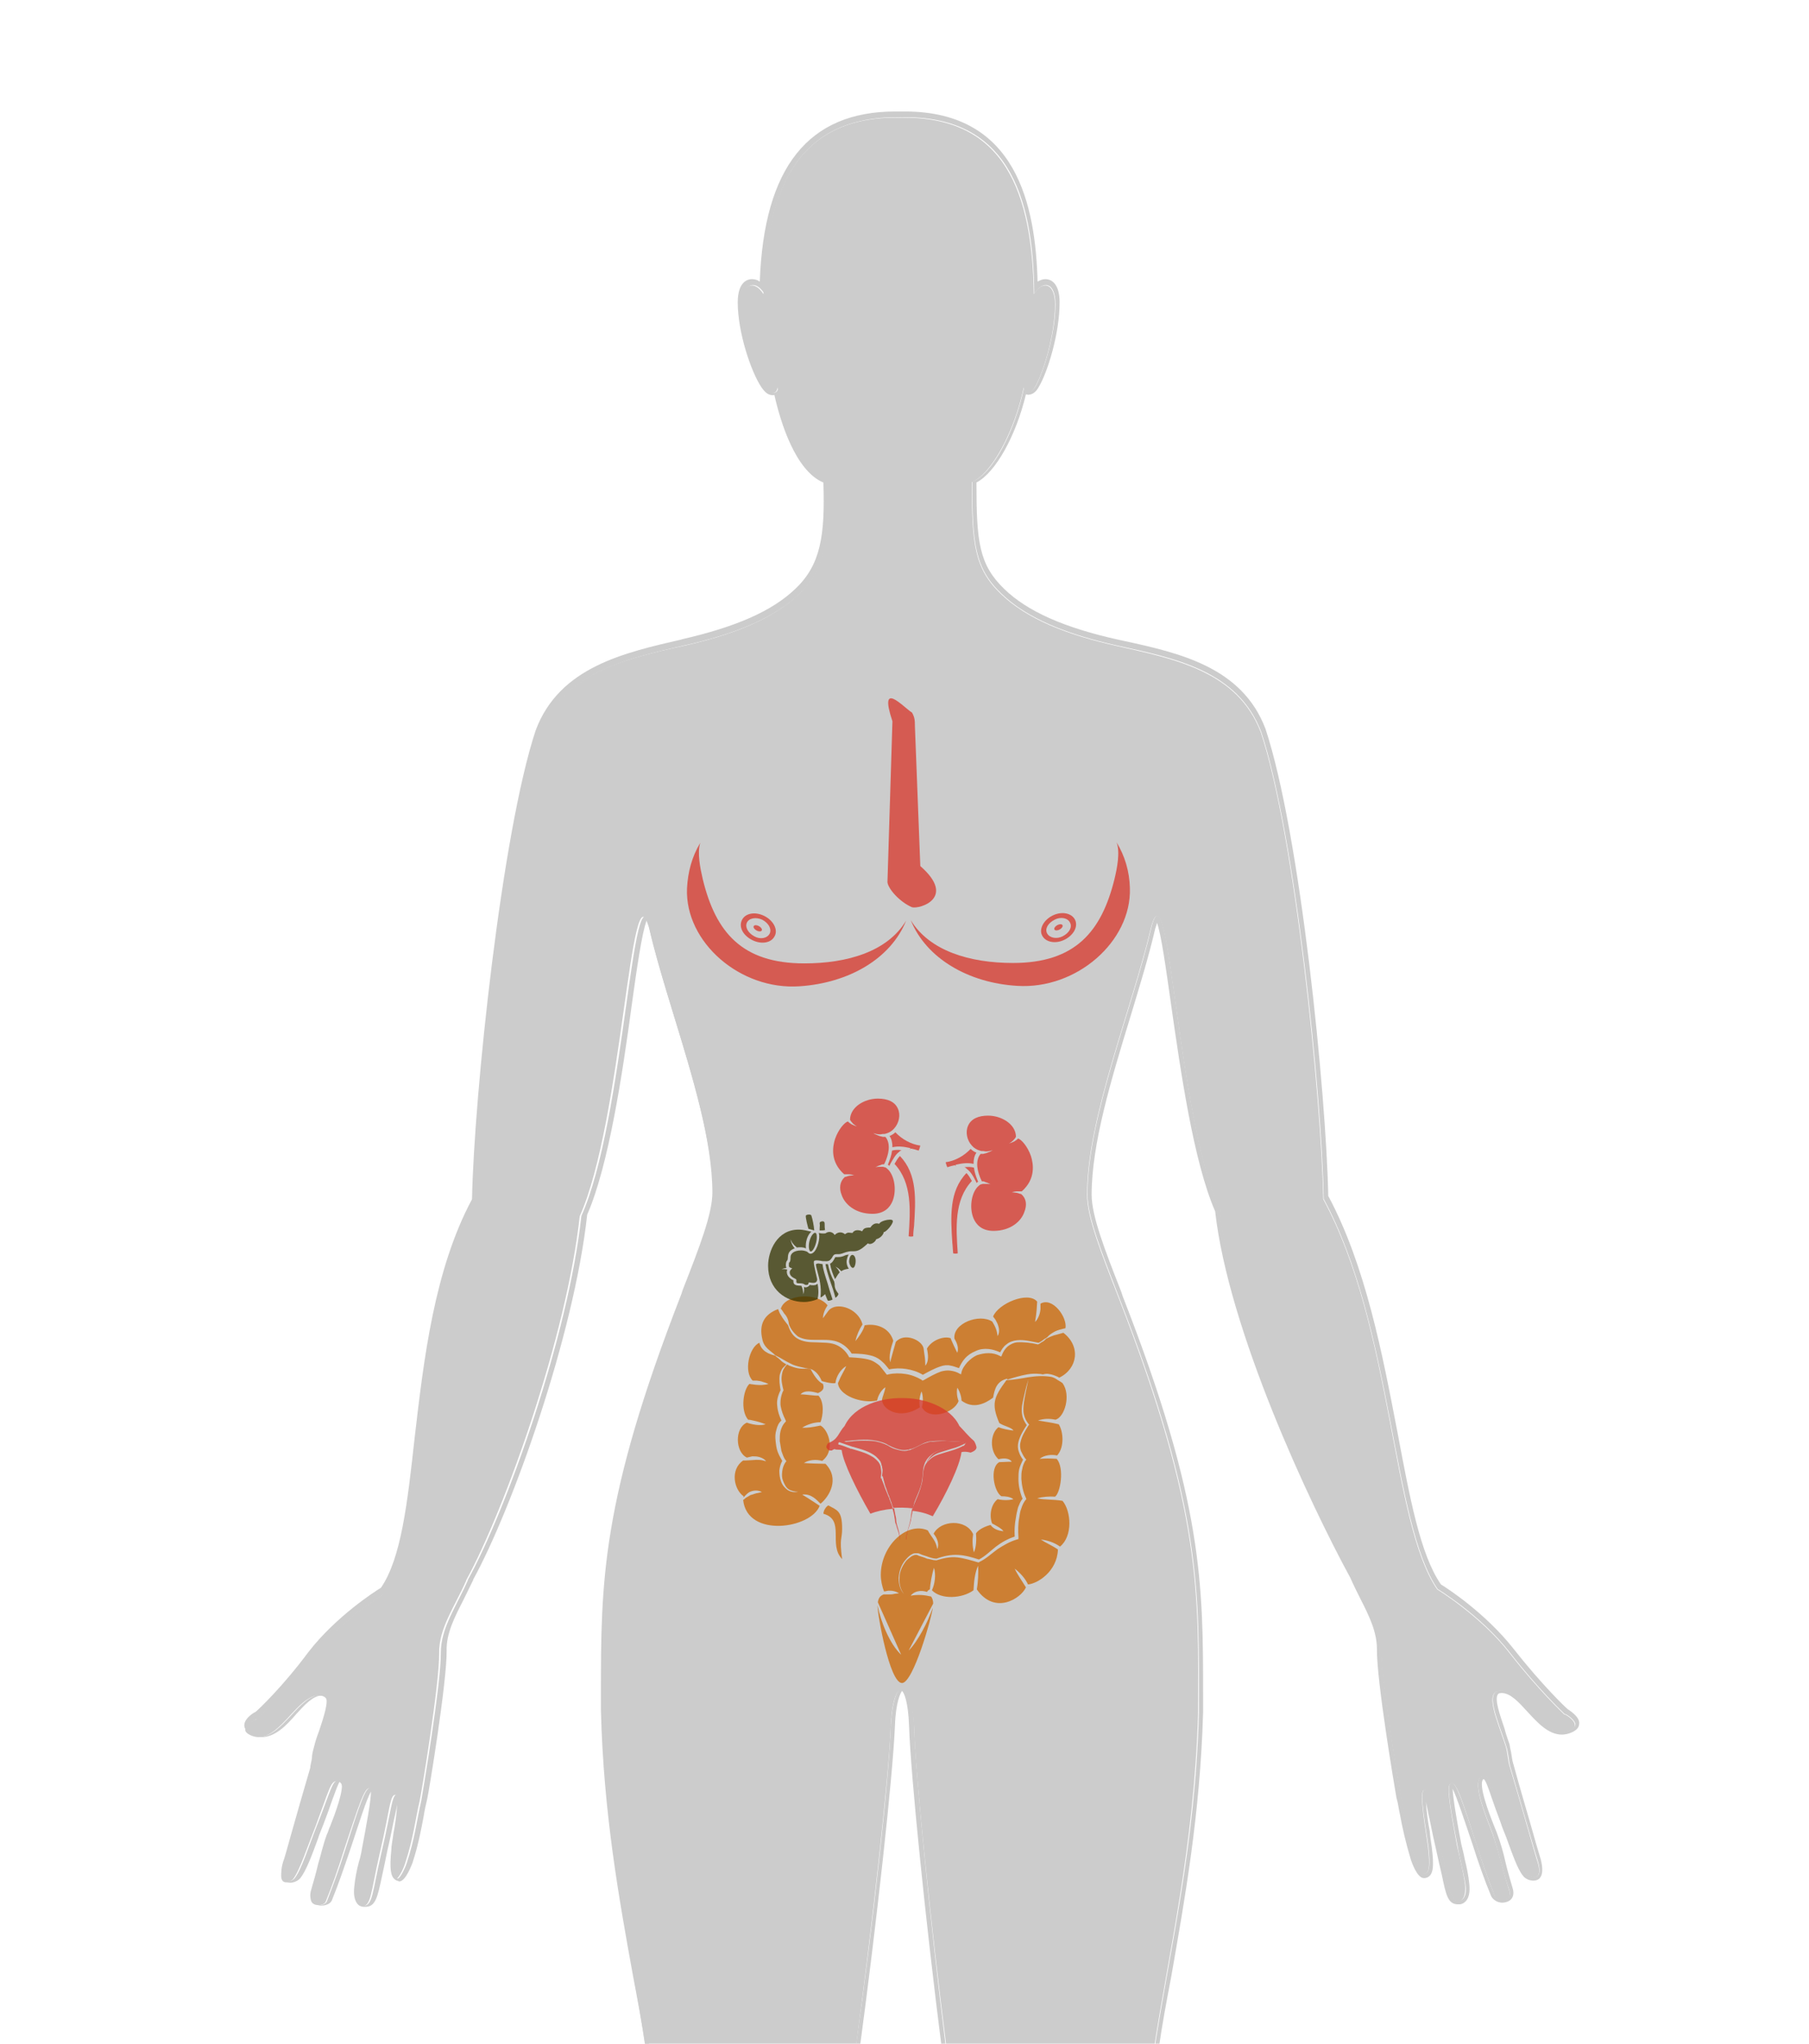 <?xml version="1.0" encoding="utf-8"?>
<!-- Generator: Adobe Illustrator 19.2.0, SVG Export Plug-In . SVG Version: 6.00 Build 0)  -->
<svg version="1.1" id="Female" xmlns="http://www.w3.org/2000/svg" xmlns:xlink="http://www.w3.org/1999/xlink" x="0px" y="0px"
	 viewBox="0 0 435 491.3" style="enable-background:new 0 0 435 491.3;" xml:space="preserve">
<style type="text/css">
	.st0{fill:#CCCCCC;}
	.st1{opacity:0.75;}
	.st2{fill:#CC6600;}
	.st3{opacity:0.75;}
	.st4{fill:#D8352A;}
	.st5{fill:#333300;}
    

    #Female-Breast {
        opacity: 0.75;
        cursor: pointer;
    }
    #Female-Breast:hover {
        opacity: 1.0;
        stroke:#5C0F00;    
    }
    
    #Female-Oesophagus {
        opacity: 0.75;
        cursor: pointer;
    }
    #Female-Oesophagus:hover {
        opacity: 1.0;
        stroke:#5C0F00;    
    }    
    
    #Female-Kidney {
        opacity: 0.75;
        cursor: pointer;
    }
    #Female-Kidney:hover {
        opacity: 1.0;
        stroke:#5C0F00;    
    }

    #Female-Pancreas {
        opacity: 0.75;
        cursor: pointer;
    }
    #Female-Pancreas:hover {
        opacity: 1.0;
        stroke:#5C0F00;    
    } 
    
    #Female-Endometrium {
        opacity: 0.75;
        cursor: pointer;
    }
    #Female-Endometrium:hover {
        opacity: 1.0;
        stroke:#5C0F00;    
    } 

    #Female-Bowel {
        opacity: 0.75;
        cursor: pointer;
    }
    #Female-Bowel:hover {
        opacity: 1.0;
        stroke:#5C0F00;    
    }     
</style>
<path class="st0" d="M145.1,411.7c0-28.6-1-48,19.2-99.6c4.2-10.8,7.6-19.3,7.6-24.8c0-18.6-10.8-44.7-15.4-64.3
	c-4.4-16.3-6.3,46.3-16.7,69.3c-3.1,28.7-17.9,70.5-27.3,87.5v0.1c-2.7,6.2-6.5,11.4-6.5,17.4c0.1,7.3-4.4,33.9-4.7,35.6
	c-1,4.2-1.5,9-3.5,15c-0.5,1.5-1.7,3.8-2.2,3.7c-1.2-0.2-1.4-1.8-0.9-6.3c0.4-3.5,2.3-13.4,1-13.9c-1.5-0.4-1.4,3-4,14.1
	c-2.2,9.3-2,12.9-4.5,12.6c-0.9-0.1-1.6-1.3-1.4-3.9c0.4-3,1.2-6.2,1.9-9.2c2.2-11.9,2.6-15.2,1.3-15.2c-1.2,0-2.5,4-5.9,14.6
	c-1.6,5.1-3,8.8-4.5,12.7c-0.5,1.3-4.4,1.4-3.4-1.6c1.4-4.2,2.3-8.7,3.9-13.3c1.1-3.1,6-14.1,2.1-14.1c-1.3,0-1.6,2.2-5,10.8
	c-2,5-3.7,10.6-5.4,12.7c-0.8,0.9-4.1,2-2.5-3c0.4-1,3.4-11.9,6.6-22.6c0.5-1.4,0.6-3.7,1-5c2-6.3,5.5-13.5,1.1-13.5
	c-5.1,0-9,10-14.6,10l0,0c-1.4,0-3.1-0.8-3.1-1.6c-0.1-0.8,1.1-2,2.3-2.6h0.1h0.1c0.2-0.2,6.2-5.8,13.2-14.8s17.4-15.3,17.4-15.3
	c11.1-16.1,5.4-62.9,22.1-94c0.5-24.8,7-87.7,15.3-112.7c5.6-14.8,21-18.2,34.6-21.3c12.1-2.7,21.7-6.5,27.9-12.5
	c6.5-6.2,7.3-14,7-26.9c-5.9-2-10.1-12.2-12.2-22.9c0.2,1.2-1.1,2.7-2.9,0c-2.2-3.4-5.5-12.6-5.5-19.8c0-5.2,3-5.9,5.1-2.5
	c0.4-24.3,7.5-42.9,32.8-42.4c25.3-0.6,31.9,18.2,32.1,42.4c2.2-3.4,5.1-2.7,5.1,2.5c0,7.2-2.9,16.5-4.8,19.8c-1.6,2.6-3,0.9-2.7,0
	c-2.2,10.8-7.7,21.1-12.5,22.9c0,14.6,0.5,20.7,7,26.9c6.2,6,15.8,9.8,27.9,12.5c13.7,3,29,6,34.6,20.8c8.2,24.9,14.6,87.5,15,112.2
	c16.7,31,16.4,77.8,27.4,93.8c0,0,10.3,6.2,17.4,15.3c7,9,13,14.6,13.2,14.8h0.1h0.1c1.2,0.6,2.5,1.9,2.3,2.6
	c-0.1,0.8-1.9,1.6-3.1,1.6l0,0c-5.6,0-9.4-10-14.6-10c-4.4,0-0.9,7.2,1.1,13.5c0.5,1.4,0.6,3.7,1,5c3.1,10.6,6.2,21.5,6.6,22.6
	c1.5,5-1.7,4-2.5,3c-1.6-2.1-3.4-7.7-5.4-12.7c-3.2-8.6-3.6-10.8-5-10.8c-3.9,0,1,10.9,2.1,14.1c1.5,4.6,2.4,9.1,3.9,13.3
	c1,2.9-2.9,2.8-3.4,1.6c-1.6-3.9-2.9-7.6-4.5-12.7c-3.5-10.6-4.8-14.5-5.9-14.6c-1.2,0-0.9,3.4,1.4,15.2c0.5,3,1.4,6.2,1.9,9.2
	c0.4,2.6-0.5,3.8-1.4,3.9c-2.5,0.4-2.3-3.2-4.5-12.6c-2.6-11-2.4-14.5-4-14.1c-1.4,0.4,0.6,10.4,1,13.9c0.5,4.5,0.2,6.1-0.9,6.3
	c-0.5,0.1-1.7-2.1-2.2-3.7c-2-6-2.5-10.8-3.5-15c-0.4-1.7-4.8-28.2-4.7-35.6c0.1-5.9-3.7-11.1-6.5-17.4v-0.1
	c-9.3-17-29.3-59.2-32.4-87.9c-10.4-23-12.1-84.2-16.4-67.9c-4.5,19.5-15.4,45.7-15.4,64.3c0,5.5,3.4,13.9,7.6,24.8
	c20.2,51.7,19.2,71.2,19.2,99.8c-0.9,32.3-7,56.8-10.7,81h1c0.9-6.3,1.9-11.5,3-17.3c3.2-18.3,7-39.1,7.7-63.7v-3.8
	c0-27,0.1-46.6-19.3-96.2l-0.4-1.2c-4-10.2-7.1-18.2-7.1-23.3c0-12.2,4.7-27.7,9.3-42.7c2.3-7.6,4.5-14.8,6-21.3
	c0.2-0.6,0.4-1.1,0.4-1.4c1,2.6,2.2,11.2,3.4,19.7c2.3,16,5.4,37.8,10.6,49.7c3.2,28.6,22.7,70.1,32.5,88.1l0,0
	c0.8,1.8,1.6,3.4,2.4,5c2.1,4.1,4,8,4,12.1c-0.1,7.7,4.4,34.1,4.7,35.8c0.4,1.3,0.5,2.5,0.8,3.8c0.6,3.3,1.4,6.9,2.7,11.2
	c0.1,0.2,1.4,4.3,3.1,4.3h0.1h0.1c2.3-0.3,2.2-3.1,1.7-7.4c-0.1-0.9-0.4-2.3-0.5-3.9c-0.4-1.9-0.8-4.9-0.9-7
	c0.1,0.7,0.4,1.7,0.5,2.5c0.5,2.1,1,5,1.9,8.8c0.5,2.4,1,4.5,1.4,6.2c1,4.7,1.4,7.1,3.9,7.1c0.2,0,0.4,0,0.5,0
	c0.6-0.1,2.7-0.7,2.2-5c-0.2-2-0.6-3.9-1.1-5.9c-0.2-1.2-0.5-2.3-0.8-3.5c-0.9-4.7-2-10.9-2.1-13.4c1,2,2.7,7.2,4.7,13.1
	c1.5,4.7,2.9,8.7,4.6,12.8c0.5,0.9,1.6,1.5,2.6,1.5s1.9-0.4,2.3-1c0.4-0.5,0.6-1.4,0.2-2.6c-0.6-2-1.2-4.1-1.7-6.2
	c-0.5-2.3-1.2-4.7-2.1-7.1c-0.2-0.5-0.5-1.2-0.8-2c-1-2.5-3.6-9.3-2.5-10.7c0,0,0.1-0.1,0.2-0.1c0.4,0.2,1.1,2.1,1.9,4.5
	c0.5,1.5,1.2,3.4,2.1,5.8c0.4,1.3,0.9,2.4,1.4,3.7c1.5,4.1,2.7,7.6,4,9.2c0.5,0.7,1.5,1.2,2.5,1.2c0.8,0,1.4-0.3,1.7-0.8
	c0.6-0.8,0.6-2.3,0.1-4.3c-0.1-0.4-0.9-2.9-1.9-6.5c-1.2-4.3-3-10.2-4.6-16.1c-0.2-0.6-0.4-1.5-0.5-2.3c-0.1-0.9-0.4-1.9-0.5-2.7
	c-0.4-1.3-0.9-2.5-1.2-3.8c-1.1-3.3-2.5-7.1-1.6-8.3c0.1-0.1,0.2-0.3,0.9-0.3c2.1,0,4.1,2.2,6.2,4.5c2.4,2.6,5,5.5,8.3,5.5
	c1.5,0,4-0.9,4.1-2.4c0.4-1.5-1.6-3-2.7-3.7c-0.4-0.3-6.1-5.7-13.1-14.6c-6.7-8.5-15.9-14.5-17.4-15.4c-5-7.2-7.5-20.9-10.5-36.8
	c-3.6-18.7-7.6-39.8-16.6-56.6c-0.5-24.6-6.7-87-15.1-112.3c-5.6-14.8-20.6-18.2-33.9-21.1l-1.4-0.3c-13.1-2.9-21.9-6.8-27.5-12.2
	c-6.1-5.9-6.7-11.4-6.7-25.6c4.6-2.4,9.5-11.2,11.9-21.2c0.2,0,0.4,0.1,0.5,0.1c1,0,1.9-0.6,2.6-1.9c2.1-3.5,5-12.8,5-20.3
	c0-5.1-2.5-5.6-3.4-5.6c-0.6,0-1.2,0.2-1.9,0.6c-0.5-18.3-5-40.9-31.9-40.9c-0.5,0-0.8,0-1.1,0c-0.4,0-0.8,0-1.2,0
	c-20.9,0-31.6,13.4-32.6,40.9c-0.5-0.4-1.2-0.6-1.9-0.6c-0.8,0-3.4,0.4-3.4,5.6c0,7.2,3.2,16.7,5.7,20.4c0.9,1.3,1.7,1.9,2.7,1.9
	c0.1,0,0.4,0,0.4-0.1c1.5,6.7,5.1,18.3,11.8,21.1c0.4,12.6-0.6,19.7-6.7,25.5c-5.6,5.4-14.3,9.2-27.4,12.2h0.1
	c-13.8,3.2-29.5,6.6-35.2,21.9c-8.2,24.8-14.8,87.8-15.3,112.7c-9.1,17-11.6,38.5-13.8,57.4c-1.7,15.4-3.2,28.9-8.1,36
	c-1.5,0.9-10.8,6.9-17.4,15.4c-6.4,8.6-12.1,13.9-12.7,14.4c-1.2,0.6-3.1,2.1-2.7,3.7c0.4,1.5,2.6,2.4,4.1,2.4
	c3.2,0,5.9-2.7,8.3-5.5c2.1-2.3,4.1-4.5,6.2-4.5c0.6,0,0.8,0.2,0.9,0.3c0.8,1.1-0.5,5-1.6,8.3c-0.5,1.3-0.9,2.5-1.2,3.8
	c-0.2,0.7-0.5,1.8-0.5,2.7c-0.1,0.8-0.4,1.7-0.4,2.3c-1.7,5.8-3.4,11.7-4.6,16c-1,3.6-1.7,6.1-1.9,6.5c-0.6,2-0.6,3.4,0,4.3
	c0.5,0.5,1,0.8,1.7,0.8c0.9,0,2-0.5,2.5-1.2c1.3-1.7,2.6-5.1,4.1-9.2c0.4-1.3,0.9-2.4,1.4-3.7c0.9-2.4,1.6-4.3,2.1-5.8
	c0.9-2.4,1.5-4.2,1.9-4.5c0.2,0,0.2,0,0.2,0.1c1,1.4-1.6,8.2-2.6,10.7c-0.4,0.8-0.5,1.5-0.8,2c-0.9,2.4-1.4,4.8-2.1,7.1
	c-0.5,2.2-1.1,4.2-1.7,6.3c-0.4,1.4-0.1,2.2,0.2,2.6c0.5,0.6,1.3,1.1,2.3,1.1s2.3-0.4,2.6-1.5c1.5-3.7,2.7-7.2,4.6-12.8
	c2-6,3.6-11.2,4.7-13.1c0,2.4-1.2,8.6-2.1,13.4c-0.2,1.2-0.4,2.3-0.8,3.5c-0.5,1.9-0.9,3.9-1.1,5.9c-0.5,4.2,1.5,4.9,2.2,4.9
	c0.2,0,0.4,0,0.5,0c2.4,0,2.9-2.4,3.9-7.1c0.4-1.7,0.8-3.8,1.3-6.2c0.9-3.8,1.4-6.7,1.9-8.8c0.2-0.9,0.4-1.8,0.5-2.5
	c-0.1,2.1-0.5,5-0.9,7c-0.2,1.6-0.5,2.9-0.5,3.9c-0.4,4.2-0.4,7.1,1.7,7.5l0.1,0.1H96c1.6,0,3.1-4.3,3.2-4.5
	c1.4-4.3,2.1-8.1,2.7-11.3c0.2-1.4,0.5-2.6,0.8-3.9c0.4-1.6,4.8-28.4,4.7-35.8c-0.1-4.1,1.9-8,4-12.1c0.8-1.6,1.6-3.3,2.4-4.9v-0.1
	c9.3-16.9,24.2-58.5,27.4-87.7c5.2-11.9,8.5-34,10.7-50.3c1.2-8.7,2.5-17.7,3.6-20.4c0.1,0.3,0.2,0.7,0.5,1.4
	c1.5,6.5,3.7,13.8,6,21.3c4.6,15,9.3,30.4,9.3,42.7c0,5.1-3.1,13.1-7.1,23.3l-0.4,1.2c-19.3,49.6-19.3,69.1-19.3,96.2v3.7
	c0.6,24.7,4.4,45.6,7.7,63.8c1.1,5.8,2.1,11,3,17.3h1C152.1,468.5,146,444.1,145.1,411.7z"/>
<path id="Inseem" class="st0" d="M219.8,414.9c-0.4-12.4-5-12.2-5.6,0.1c-0.4,12.2-4.2,47.2-8.5,77.7h1c4.1-30.4,8-65.7,8.5-77.8
	c0.2-5.9,1.4-8,1.7-8.4c0.5,0.4,1.5,2.6,1.7,8.5c0.4,11.9,4,47.2,7.9,77.7h1C223.7,462.2,220.2,427.1,219.8,414.9z"/>
<path id="Body" class="st0" d="M269,312c-4.2-10.8-7.6-19.3-7.6-24.8c0-18.6,10.8-44.7,15.4-64.3c4.4-16.3,6.1,44.8,16.4,67.9
	c3.1,28.7,23,70.9,32.4,87.9v0.1c2.7,6.2,6.5,11.4,6.5,17.4c-0.1,7.4,4.4,33.9,4.7,35.6c1,4.2,1.5,9,3.5,15c0.5,1.5,1.6,3.8,2.2,3.7
	c1.2-0.2,1.4-1.8,0.9-6.3c-0.4-3.5-2.3-13.4-1-13.9c1.5-0.4,1.4,3,4,14.1c2.2,9.3,2,12.9,4.5,12.6c0.9-0.1,1.6-1.3,1.4-3.9
	c-0.4-3-1.2-6.2-1.9-9.2c-2.2-11.9-2.6-15.2-1.3-15.2c1.2,0,2.5,4,5.9,14.6c1.6,5.1,3,8.8,4.5,12.7c0.5,1.3,4.4,1.4,3.4-1.6
	c-1.4-4.2-2.3-8.7-3.9-13.3c-1.1-3.1-6-14.1-2.1-14.1c1.3,0,1.6,2.2,4.9,10.8c2,5,3.7,10.6,5.4,12.7c0.8,0.9,4.1,2,2.5-3
	c-0.4-1-3.4-11.9-6.6-22.6c-0.5-1.4-0.6-3.7-1-5c-2-6.3-5.5-13.5-1.1-13.5c5.1,0,9,10,14.6,10l0,0c1.4,0,3.1-0.8,3.1-1.6
	c0.1-0.8-1.1-2-2.3-2.6h-0.1h-0.1c-0.2-0.2-6.2-5.8-13.2-14.8s-17.4-15.3-17.4-15.3c-11.1-16.1-10.6-62.8-27.4-93.8
	c-0.5-24.8-6.8-87.4-15-112.2c-5.6-14.8-20.9-17.7-34.6-20.8c-12.1-2.7-21.7-6.5-27.9-12.5c-6.5-6.2-7-12.3-7-26.9
	c4.7-1.9,10.3-12.2,12.5-22.9c-0.2,1,1.2,2.7,2.7,0c2-3.4,4.8-12.6,4.8-19.8c0-5.2-3-5.9-5.1-2.5c-0.4-24.3-6.9-42.9-32.1-42.4
	c-25.3-0.6-32.4,18.2-32.9,42.4c-2.2-3.4-5.1-2.7-5.1,2.5c0,7.2,3.2,16.5,5.5,19.8c1.7,2.6,3.1,1.2,2.9,0
	c2.2,10.8,6.3,20.9,12.2,22.9c0.4,12.9-0.5,20.7-7,26.9c-6.2,6-15.8,9.8-27.9,12.5c-13.7,3-29.1,6.5-34.7,21.3
	c-8.2,24.9-14.8,87.9-15.3,112.7c-16.7,31-11.2,77.9-22.1,94c0,0-10.3,6.2-17.4,15.3c-7,9-13,14.6-13.2,14.8h-0.1h-0.1
	c-1.2,0.6-2.5,1.9-2.3,2.6c0.1,0.8,1.9,1.6,3.1,1.6l0,0c5.6,0,9.5-10,14.6-10c4.4,0,0.9,7.2-1.1,13.5c-0.4,1.4-0.6,3.7-1,5
	c-3.1,10.6-6.2,21.5-6.6,22.6c-1.5,5,1.7,4,2.5,3c1.6-2.1,3.4-7.7,5.4-12.7c3.2-8.6,3.6-10.8,5-10.8c3.9,0-1,10.9-2.1,14.1
	c-1.5,4.6-2.4,9.1-3.9,13.3c-1,2.9,2.9,2.8,3.4,1.6c1.6-3.9,2.9-7.6,4.5-12.7c3.5-10.6,4.8-14.5,5.9-14.6c1.2,0,0.9,3.4-1.3,15.2
	c-0.5,3-1.4,6.2-1.9,9.2c-0.4,2.6,0.5,3.8,1.3,3.9c2.5,0.4,2.3-3.1,4.5-12.6c2.6-11,2.4-14.5,4-14.1c1.3,0.4-0.6,10.4-1,13.9
	c-0.5,4.5-0.2,6.1,0.9,6.3c0.5,0.1,1.7-2.1,2.2-3.7c2-6,2.5-10.8,3.5-15c0.4-1.7,4.8-28.2,4.7-35.6c-0.1-5.9,3.7-11.1,6.5-17.4v-0.1
	c9.3-17,24.2-58.8,27.3-87.5c10.3-23,12.3-85.7,16.7-69.3c4.5,19.5,15.4,45.7,15.4,64.3c0,5.5-3.4,13.9-7.6,24.8
	c-20.2,51.7-19.2,71.2-19.2,99.8c0.9,32.3,7,56.8,10.7,81h50.3c4.1-30.5,8-65.6,8.5-77.8c0.4-12.3,5-12.2,5.6,0.1
	c0.4,12.2,4,47.2,7.9,77.7h49.7c3.7-24.1,9.7-48.6,10.7-81C288.2,383.1,289.1,363.7,269,312z"/>
<g id="Female-Bowel" onclick="parent.buttonEvent('Bowel', 'Female')" class="st1">
	<title>Bowel cancer</title>
	<path class="st2" d="M202.5,367.5c0-4.4-1.2-4.4-3.3-5.6c-0.5,0.2-1.2,1.2-1.2,2c5.3,1.5,1.1,7.4,4.5,10.9
		C201.8,369.6,202.5,370.2,202.5,367.5z"/>
	<g>
		<path class="st2" d="M192.3,329c-0.9-0.1-1.7-0.4-2.5-0.7c-0.2-0.1-0.4-0.2-0.5-0.3c-0.3,0.3-0.5,0.5-0.7,0.9
			c-0.4,0.5-0.5,1.1-0.6,1.7c-0.2,1.2,0.1,2.4,0.4,3.6v0.1l-0.1,0.1c-0.5,1.1-0.7,2.3-0.6,3.5c0.2,1.2,0.6,2.3,1.2,3.5l0.1,0.3
			l-0.2,0.2c-0.5,0.5-0.9,1.3-1.1,2.1c-0.2,0.8-0.2,1.6-0.2,2.4c0.1,0.8,0.3,1.6,0.4,2.4c0.3,0.8,0.5,1.6,1,2.2l0.2,0.3l-0.2,0.2
			c-0.4,0.6-0.7,1.3-0.8,2.2s-0.1,1.6,0.2,2.3c0.3,0.7,0.6,1.5,1.3,2c0.6,0.4,1.5,0.6,2.3,0.6c-0.8,0.2-1.7,0.1-2.5-0.4
			c-0.7-0.5-1.3-1.2-1.6-2.1c-0.3-0.8-0.4-1.7-0.4-2.6c0.1-0.8,0.3-1.6,0.7-2.3c-0.4-0.7-0.8-1.4-1.1-2.2c-0.3-0.8-0.4-1.7-0.5-2.6
			s-0.1-1.8,0.2-2.7c0.2-0.8,0.5-1.6,1.2-2.2c-0.5-1.1-0.9-2.2-1-3.5c-0.2-1.3,0.2-2.6,0.8-3.8c-0.2-1.2-0.4-2.4-0.2-3.7
			c0.2-0.6,0.4-1.3,0.8-1.7c0.3-0.3,0.5-0.5,0.8-0.8c-0.5-0.3-1.1-0.6-1.5-1.1c-0.4-0.4-0.8-0.6-1.2-1c-1.6-0.4-3.3-1.1-3.8-3.1
			c-2.5,1.1-3.8,7-1.6,9.1c0.4,0,0.6,0,1,0c0.5,0.1,1,0.1,1.4,0.3c0.4,0.1,1,0.3,1.4,0.5c-1,0.3-2.1,0.3-3.1,0.2
			c-0.5-0.1-1-0.1-1.4-0.2h-0.1c-1.5,1.4-2.2,6.4-0.3,8.6c0.4,0,0.8,0.1,1.2,0.2c1,0.2,2,0.5,3,0.9c-1.1,0.3-2.1,0.2-3.1,0
			c-0.4-0.1-0.9-0.2-1.4-0.4c-3,1.3-2.8,7.1,0,8.4c0.4-0.1,0.9-0.2,1.3-0.3c0.5,0,1.2,0,1.8,0.2c0.6,0.2,1.2,0.5,1.5,1
			c-1.1-0.4-2.1-0.4-3.2-0.3c-0.5,0-1.1,0.1-1.7,0.1c-0.2,0-0.4,0-0.6,0c-3.2,2.2-2.2,7,0.1,8.6c0,0.1,0,0.2,0,0.3
			c0.4-0.5,0.9-1,1.4-1.3c1-0.5,2.2-0.5,3,0c-0.5,0.1-1,0.2-1.4,0.3s-0.8,0.3-1.3,0.4c-0.4,0.2-0.8,0.5-1.2,0.7
			c-0.2,0.2-0.4,0.4-0.6,0.5c1,9.2,16.3,6.9,18.4,1.4c0,0-2.2-1.5-4.2-2.7c2.2-0.3,3.6,1.4,4.4,2.2c2.1-1.7,4.7-6,1.2-9.6
			c-1,0-4.3-0.1-5.2-0.2c1.3-0.8,3-0.9,4.4-0.5c3.3-2.5,1.5-7.5-0.4-8.5c-2,0.4-3.1,0.6-4.4,0.5c1.3-0.8,2.9-1.3,4.4-1.3
			c0.6-1.5,1-4.8-0.5-6.4c-0.7,0.1-3-0.3-4.3-0.3c1-1.1,2.8-0.7,4.2-0.3c1.6-0.7,1.4-1.5,1.2-2.2c-1.3-0.6-2.3-2.3-3-3.6
			C194.1,329,193.2,329.1,192.3,329z"/>
		<path class="st2" d="M189.7,318.3c0.4,1.2,1.2,2.2,2.2,3c1.4,0.8,3,0.8,4.5,0.8s3.2-0.1,4.8,0.4c1.5,0.5,2.8,1.6,3.6,2.9
			c1.7,0,3.4,0.1,5.1,0.6c0.9,0.3,1.7,0.8,2.3,1.4c0.6,0.5,1.1,1.2,1.6,1.8c1.4-0.3,2.8-0.3,4.1-0.1c1.3,0.2,2.7,0.6,4,1.4
			c1.3-0.7,2.7-1.5,4.2-2c0.8-0.3,1.7-0.4,2.5-0.2c0.7,0.1,1.3,0.4,2,0.6c0.4-0.9,0.8-1.6,1.4-2.3c0.7-0.8,1.6-1.4,2.6-1.8
			c1-0.5,2.1-0.6,3.1-0.5c1,0.1,1.9,0.4,2.8,0.8c0.4-0.7,0.8-1.4,1.5-1.9c0.7-0.6,1.6-0.9,2.5-1c1.8-0.2,3.5,0.3,5.2,0.6
			c0.3-0.1,0.6-0.3,0.9-0.5c0.3-0.2,0.6-0.5,0.9-0.6c0.1-0.1,0.3-0.2,0.4-0.3c0.4-0.5,0.9-0.8,1.4-1.1c0.6-0.4,1.3-0.6,2.1-0.8
			c0.3-0.1,0.5-0.1,0.8-0.2c0.5-2.6-3.1-7.6-6-5.9c0,0.5,0,0.9,0,1.3c-0.1,1.1-0.5,2.3-1.3,3.1c0.4-2.5,0.4-3.3,0.5-4.9
			c-2.2-2.6-9.4,0.5-10.6,3.6c0.3,0.4,0.6,0.7,0.8,1.2c0.3,0.5,0.5,1.1,0.6,1.7c0.1,0.6,0,1.3-0.3,1.8c-0.2-1.4-0.5-2.2-1.3-3.5l0,0
			c-3.1-2-9.5,0.4-9.1,4.1c0.6,1,1.1,2.2,0.7,3.4c-0.1-0.1-1.6-3.3-1.6-3.5c-1.7-0.6-4.6,0.5-5.7,2.5c0.3,1.4,0.5,3.1-0.4,4.1
			c0-2-0.2-2.3-0.4-4.1c-0.3-2-4.6-4-6.7-1.6c-0.1,0.5-1.3,4.4-1.3,4.9c-0.5-1.4,0.2-3.7,0.7-5.2c-1-3.3-4.3-4.2-6.9-3.7
			c0,0-0.1,1.2-2.2,3.8c0.3-1.4,0.9-2.8,1.7-4c-0.7-2.9-4.1-4.9-6.8-4.2c-1.4,0.5-1.4,1-2.7,2.7c0-1.1,0.5-2.2,1.1-3.1
			c-2.5-3.2-10.1-2.7-11.2,0.7c0,0,0,0-0.1,0c0.3,0.4,0.6,0.8,0.9,1.3C189.2,316.4,189.6,317.3,189.7,318.3z"/>
		<path class="st2" d="M249.4,360.2c1.4-0.4,3-0.5,4.3-0.4c1.3-0.9,2.3-6.9,0.4-9.1c-1.9-0.1-2.5-0.1-4.1,0c1.1-0.9,2.8-1.1,4.2-0.8
			c1.8-2,1.5-5.7,0.4-7.5c-2.1-0.5-2.7-0.5-5-0.9c1.4-0.5,2.8-0.5,4.2-0.2c2.2-0.6,3.8-5.9,1.7-8.8c-0.5-0.4-1-0.6-1.4-0.9
			c-0.4-0.3-0.9-0.5-1.3-0.6c-1.9-0.3-3.7-0.2-5.6,0.1c-1.7,0.3-3.4,0.6-5.2,0.7c-3,4.1-3.7,5.6-1.7,10.3c1.2,0.8,2.9,1,3.4,1.8
			c-1.1-0.1-2.6-0.4-3.6-0.8c-2,1.5-2.2,5.7,0,7.7c1.2-0.3,2.6-0.3,3.2,0.6c-1.3,0-2.2,0.1-3,0.1c-2.4,1.3-1.3,7.1,0.5,8.2
			c1,0,2.1,0.1,2.9,0.7c-1,0.3-2.6,0.3-3.8,0c-1.8,1.4-2,4.3-1.3,5.9h0.1c0.9,0.5,2.1,1.1,2.6,1.8c-1.2-0.1-2.4-0.5-3.1-1.5
			c-1.2,0.3-2.8,1-3.5,2c0.1,1.4,0.1,3.2-0.5,4.6c-0.4-1.4-0.4-3.1-0.2-4.4c-1.7-3.7-7.8-3.4-9.5-0.1c0.9,1.1,1.4,2.5,0.9,3.7
			c-0.4-2.2-1.4-2.8-2.3-4.5c-5.1-2.2-11.3,3.8-11.3,10.7c0,1.3,0.3,2.8,0.8,4c0.4-0.1,0.6-0.1,1-0.2c0.5,0,0.9,0,1.3,0.1
			c0.5,0.1,0.9,0.3,1.3,0.5c-0.4,0.1-0.9,0.1-1.3,0.2c-0.4,0.1-0.8,0.1-1.3,0.1c-0.4,0-0.7,0-1.1,0c-0.9,0.3-1.3,1-1.4,1.9l5.6,12.6
			c-2.7-2.5-4.9-7.9-5.7-11.9c0,2.2,2.9,18.7,5.9,18.7c2.7,0,7.2-15.9,7.4-18.1c-1.2,3.5-3.6,8.1-5.8,10.3l5.9-11.3
			c0-0.7-0.2-1.3-0.5-1.7c-1.7-0.4-3.1-0.5-4.9-0.2c0.8-1.1,2.5-1.4,3.9-0.9c0.2-0.3,0.4-0.5,0.7-0.6c0.1-1.3,0.5-3.8,1-5.2
			c0.5,1.7,0.2,3.9-0.5,5.4l0,0c2.2,2.3,7.3,2,10,0c0.1-2,0.3-4.2,1.1-5.9c0.1,1.7,0,3.9-0.3,5.7c4.3,6.2,10.6,2.2,11.8-0.5
			c-1.1-1.8-2-3-2.7-4.5c1.3,1,2.5,2.3,3.2,3.8c2.3-0.2,7-3.1,7.2-8.4c-1.6-1.1-2.8-1.5-4.1-2.4c1.6,0.2,3.2,0.7,4.6,1.7
			c3.1-2.5,2.7-8.5,0.6-11C253.1,360.4,251.3,360.6,249.4,360.2z M247.3,342.7c-0.8,1.3-1.6,2.5-1.9,4c-0.2,0.7-0.1,1.4,0.1,2.1
			c0.3,0.6,0.6,1.3,1.1,1.9l0.2,0.2l-0.2,0.2c-0.4,0.6-0.7,1.4-0.8,2.1c-0.2,0.7-0.2,1.5-0.2,2.3c0.1,1.5,0.4,3.2,1.1,4.6l0.1,0.3
			l-0.2,0.2c-0.4,0.5-0.8,1.3-1,2c-0.3,0.7-0.4,1.5-0.5,2.2c-0.3,1.5-0.3,3.2-0.2,4.8v0.4l-0.4,0.1c-1.7,0.5-3.2,1.4-4.6,2.3
			c-1.4,1-2.7,2.3-4.4,3.1l-0.1,0.1h-0.2c-1.7-0.5-3.3-1-5-1.2c-1.7-0.2-3.4,0.2-5,0.7h-0.1l0,0c-0.8,0-1.4-0.3-2.2-0.4
			c-0.6-0.3-1.4-0.5-2-0.7c-0.2-0.1-0.4-0.2-0.4-0.2c0,0,0,0-0.1,0s-0.1,0-0.1,0c-0.1,0-0.2,0-0.3,0c-0.3,0.1-0.6,0.2-0.9,0.4
			c-0.5,0.4-1.1,0.8-1.4,1.3c-0.8,1.1-1.4,2.4-1.4,3.8c-0.1,1.4,0.2,2.8,1.1,3.9c-1-1-1.3-2.5-1.3-3.9c0.1-1.4,0.5-2.8,1.4-4
			c0.4-0.5,0.9-1.1,1.5-1.5c0.4-0.2,0.6-0.4,1.1-0.4c0.1,0,0.2,0,0.3,0h0.2c0.1,0,0.1,0,0.2,0c0.2,0.1,0.4,0.1,0.5,0.2
			c0.6,0.3,1.3,0.4,2,0.7c0.6,0.2,1.3,0.4,1.9,0.4c1.6-0.6,3.4-1,5.2-0.9c1.8,0.1,3.4,0.6,5,1.1c1.4-0.7,2.7-2,4.1-3.1
			c1.3-1,2.9-1.9,4.5-2.4c-0.1-1.5,0-3.1,0.3-4.6c0.1-0.8,0.3-1.6,0.5-2.4c0.3-0.7,0.5-1.4,1.1-2.1c-0.6-1.4-1-3.1-1-4.7
			c0-0.8,0-1.7,0.2-2.5c0.2-0.7,0.5-1.4,0.9-2.2c-0.4-0.5-0.8-1.2-1-1.9c-0.3-0.8-0.3-1.6-0.1-2.4c0.4-1.5,1.2-2.8,2-4
			c-0.5-0.7-1-1.6-1.1-2.5c-0.2-1-0.1-2,0.1-2.9c0.4-1.9,0.8-3.7,1.4-5.6c-0.4,1.9-0.8,3.7-1.1,5.6c-0.1,0.9-0.2,1.9,0,2.8
			c0.2,0.9,0.6,1.7,1.2,2.4l0.1,0.1L247.3,342.7z"/>
		<path class="st2" d="M212.9,333.5c-0.1,1-0.8,2.5-0.8,3c0,2.3,4.3,5,9.1,1.8c-0.3-1.3,0-2.9,0.4-3.8c0.4,1.1,0.4,2.5,0.1,3.8
			c1.7,3.3,7.8,1.4,8.8-1.5c-0.4-1-0.5-2.2-0.3-3.2c0.6,0.9,1,2.2,1,3.1c2.8,2.1,5.6,0.8,7.6-0.7c0.4-2.2,0.9-4,3.5-4.6
			c-0.1,0.1-0.1,0.2-0.2,0.3c1.6-0.5,3.2-1,4.9-1.3c1.1-0.2,2.1-0.2,3.1-0.1c0.3,0,0.4,0.1,0.7,0.1c0.4-0.1,0.9-0.2,1.4-0.1
			c0.8,0.1,1.5,0.4,2.2,0.7c0.1,0.1,0.2,0.1,0.3,0.2c4.5-2.2,5.2-7.6,1-10.8c-0.8,0.2-1.3,0.4-2.2,0.6c-0.6,0.2-1.3,0.5-1.9,0.8
			l-0.1,0.1c-0.3,0.3-0.5,0.5-0.9,0.7c-0.4,0.2-0.5,0.4-1,0.6l0,0l0,0c-1.7-0.4-3.4-0.6-5.1-0.5c-0.8,0.1-1.6,0.5-2.2,1
			c-0.6,0.5-1.1,1.3-1.4,2.1l-0.1,0.3l-0.3-0.1c-0.9-0.5-1.8-0.7-2.8-0.7s-1.9,0.2-2.8,0.5c-0.9,0.4-1.6,1-2.3,1.7
			c-0.6,0.7-1.2,1.5-1.4,2.4l-0.1,0.5l-0.4-0.2c-0.7-0.4-1.4-0.6-2.2-0.7c-0.7-0.1-1.4,0-2.2,0.2c-1.4,0.5-2.8,1.3-4.2,2.1l-0.3,0.1
			l-0.2-0.2c-1.2-0.7-2.5-1.2-3.9-1.4c-1.3-0.2-2.8-0.2-4.1,0.1l-0.3,0.1l-0.2-0.2c-0.5-0.7-1.1-1.4-1.6-2c-0.6-0.5-1.3-1-2.1-1.3
			c-1.5-0.5-3.3-0.6-5-0.7h-0.2l-0.1-0.2c-0.7-1.3-1.9-2.4-3.3-2.9c-1.4-0.5-3-0.4-4.6-0.5c-1.5,0-3.2-0.1-4.6-1
			c-1.1-0.7-1.7-1.9-2.1-3.1c-0.6-0.8-1.2-1.5-1.7-2.4c-0.3-0.4-0.5-1-0.7-1.5c-3.4,1.3-4.6,3.7-3.8,7.2c0.4,2.2,2.2,2.9,3.1,3.9
			c1.3,0.6,2.4,1.4,3.7,2c0.7,0.4,1.5,0.6,2.3,0.8c0.8,0.2,1.6,0.4,2.5,0.5c1.3,0.4,2.2,1.7,2.7,2.9c0,0,2.2,0.7,3.3,0.5
			c0,0,0,0,0-0.1c0.2-1.5,1.2-3.2,2.6-4c-0.6,1.4-1.1,1.9-2,4.1l0,0c0.2,2.9,5.5,5,9.4,4.2C211.2,335.3,212,334.1,212.9,333.5z"/>
	</g>
</g>
<g id="Female-Breast" onclick="parent.buttonEvent('Breast', 'Female')" class="st4">
	<title>Breast cancer</title>
	<g id="breast-right">
		<g>
			
				<ellipse transform="matrix(0.478 -0.878 0.878 0.478 -100.814 276.58)" class="st8" cx="182.3" cy="223.1" rx="0.6" ry="1.1"/>
			<path class="st4" d="M183.8,220.2c-2.2-1.1-4.6-0.7-5.4,1c-0.8,1.7,0.3,3.7,2.5,4.8s4.6,0.7,5.4-1
				C187.1,223.5,186,221.3,183.8,220.2z M181.4,225.1c-1.5-0.8-2.3-2.2-1.8-3.3c0.5-1.1,2.2-1.4,3.7-0.7c1.5,0.8,2.3,2.2,1.8,3.3
				C184.5,225.6,182.8,225.9,181.4,225.1z"/>
		</g>
		<path class="st4" d="M193.4,231.6c-15,0-21.3-7.5-24.4-20.2c-0.6-2.6-1.4-6.4-0.6-8.8c-2,3.3-3,7-3.2,11
			c-0.5,12.9,12.8,24.5,27.1,23.5c11.8-0.8,21.9-6.6,25.6-15.8C213.4,228.8,203.7,231.6,193.4,231.6z"/>
	</g>
	<g id="breast-left">
		<g>
			<ellipse transform="matrix(0.878 -0.478 0.478 0.878 -75.609 148.834)" class="st8" cx="254.6" cy="223" rx="1.1" ry="0.6"/>
			<path class="st4" d="M250.6,224.9c0.8,1.6,3.2,2.1,5.4,1c2.2-1.1,3.3-3.2,2.5-4.8c-0.8-1.6-3.2-2.1-5.4-1
				C250.9,221.2,249.8,223.4,250.6,224.9z M251.8,224.4c-0.6-1.1,0.2-2.5,1.8-3.3c1.5-0.8,3.2-0.4,3.7,0.7c0.6,1.1-0.2,2.5-1.8,3.3
				C254.1,225.8,252.4,225.5,251.8,224.4z"/>
		</g>
		<path class="st4" d="M219,221.2c3.7,9.2,13.9,15.1,25.6,15.8c14.3,0.9,27.5-10.7,27.1-23.5c-0.1-4-1.2-7.7-3.2-11
			c0.9,2.4,0.1,6.3-0.5,8.8c-3.1,12.6-9.4,20.2-24.4,20.2C233.2,231.5,223.5,228.6,219,221.2z"/>
	</g>
</g>
<g id="Female-Kidney" onclick="parent.buttonEvent('Kidney', 'Female')" class="st4">
	<title>Kidney cancer</title>
	<g>
		<path class="st4" d="M234.5,283.7l0.1,0.2c0.1,0.2,0.2,0.3,0.2,0.5c0.1-0.1,0.2-0.2,0.4-0.3c-0.5-1.2-0.9-2.4-1-3.4
			c-0.7-0.2-1.5-0.2-2.3-0.1c0.3,0.1,0.5,0.3,0.7,0.5C233.4,281.7,234,282.7,234.5,283.7z"/>
		<path class="st4" d="M245.6,287.1L245.6,287.1c-0.1-0.1-0.2-0.1-0.3-0.1c-0.2-0.1-0.4-0.1-0.6-0.2c-0.4-0.1-0.9-0.1-1.4-0.2
			c0.5-0.1,0.9-0.2,1.4-0.2c0.2,0,0.5,0,0.7,0c0.1,0,0.2,0,0.3,0c3.4-3,2.8-6.6,2.2-8.5c-0.8-2.3-2.3-4-3.1-4.2
			c-0.1,0.1-0.2,0.2-0.3,0.3c-0.2,0.1-0.4,0.3-0.6,0.4c-0.4,0.2-0.9,0.4-1.3,0.5c0.4-0.2,0.8-0.5,1.1-0.8c0.1-0.2,0.3-0.3,0.4-0.5
			c0.1-0.1,0.2-0.3,0.2-0.4c-0.1-3-3.5-5-6.7-5c-2.4,0-4.1,0.8-4.8,2.4c-0.7,1.5-0.3,3.5,0.9,4.8c0.5,0.6,1.2,1,1.9,1.2l0.4,0.1
			c0.1,0,0.2,0,0.3,0c0.3,0,0.5,0.1,0.8,0.1c0.5,0,1-0.1,1.6-0.3c-0.4,0.3-1,0.5-1.5,0.7c-0.3,0.1-0.5,0.1-0.8,0.2
			c-0.1,0-0.3,0-0.4,0c-0.1,0-0.1,0-0.2,0c-0.6,0.7-0.9,1.7-0.8,3c0.1,1.1,0.5,2.4,1.1,3.6l0,0c0.1,0,0.2,0,0.3,0
			c0.2,0,0.4,0.1,0.6,0.2c0.4,0.1,0.8,0.3,1.2,0.5c-0.4-0.1-0.8-0.1-1.2-0.1c-0.2,0-0.4,0-0.6,0c-0.1,0-0.2,0-0.3,0.1h-0.2l0,0
			c-0.3,0.1-0.6,0.4-0.9,0.7c-1.5,1.7-1.9,5.1-0.9,7.5c0.6,1.4,1.9,3,4.8,3c4.2,0,6.7-2.4,7.4-4.5
			C247,289.7,246.8,288.1,245.6,287.1z"/>
		<path class="st4" d="M229.9,280.4L229.9,280.4l-0.1-0.4c1.7-0.4,3.1-0.5,4.3-0.2c0-1.1,0.2-2,0.7-2.7c-0.5-0.2-1-0.5-1.4-0.9
			c-1.6,1.7-3.8,2.9-6,3.2c0.1,0.4,0.2,0.8,0.4,1.2c0.6-0.2,1.3-0.4,1.9-0.5L229.9,280.4L229.9,280.4L229.9,280.4z"/>
		<path class="st4" d="M229.2,301.3c0.4,0.1,0.7,0.1,1.1,0v-0.1c-0.4-6-0.9-12.7,3.4-17.3c-0.4-0.7-0.8-1.4-1.3-1.9
			c-4.2,4.4-3.8,10.4-3.4,16.8C229.1,299.5,229.1,300.4,229.2,301.3z"/>
	</g>
	<g>
		<path class="st4" d="M214.2,279.6l-0.1,0.2c-0.1,0.2-0.2,0.3-0.2,0.5c-0.1-0.1-0.2-0.2-0.4-0.3c0.5-1.2,0.9-2.4,1-3.4
			c0.7-0.2,1.5-0.2,2.3-0.1c-0.3,0.1-0.5,0.3-0.7,0.5C215.3,277.6,214.8,278.6,214.2,279.6z"/>
		<path class="st4" d="M203.1,283L203.1,283c0.1-0.1,0.2-0.1,0.3-0.1c0.2-0.1,0.4-0.1,0.6-0.2c0.4-0.1,0.9-0.1,1.4-0.2
			c-0.5-0.1-0.9-0.2-1.4-0.2c-0.2,0-0.5,0-0.7,0c-0.1,0-0.2,0-0.3,0c-3.4-3-2.8-6.6-2.2-8.5c0.8-2.3,2.3-4,3.1-4.2
			c0.1,0.1,0.2,0.2,0.3,0.3c0.2,0.1,0.4,0.3,0.6,0.4c0.4,0.2,0.9,0.4,1.3,0.5c-0.4-0.2-0.8-0.5-1.1-0.8c-0.1-0.2-0.3-0.3-0.4-0.5
			c-0.1-0.1-0.2-0.3-0.2-0.4c0.1-3,3.5-5,6.7-5c2.4,0,4.1,0.8,4.8,2.4c0.7,1.5,0.3,3.5-0.9,4.8c-0.5,0.6-1.2,1-1.9,1.2l-0.4,0.1
			c-0.1,0-0.2,0-0.3,0c-0.3,0-0.5,0.1-0.8,0.1c-0.5,0-1-0.1-1.6-0.3c0.4,0.3,1,0.5,1.5,0.7c0.3,0.1,0.5,0.1,0.8,0.2
			c0.1,0,0.3,0,0.4,0c0.1,0,0.1,0,0.2,0c0.6,0.7,0.9,1.7,0.8,3c-0.1,1.1-0.5,2.4-1.1,3.6l0,0c-0.1,0-0.2,0-0.3,0
			c-0.2,0-0.4,0.1-0.6,0.2c-0.4,0.1-0.8,0.3-1.2,0.5c0.4-0.1,0.8-0.1,1.2-0.1c0.2,0,0.4,0,0.6,0c0.1,0,0.2,0,0.3,0.1h0.2l0,0
			c0.3,0.1,0.6,0.4,0.9,0.7c1.5,1.7,1.9,5.1,0.9,7.5c-0.6,1.4-1.9,3-4.8,3c-4.2,0-6.7-2.4-7.4-4.5C201.7,285.6,202,284,203.1,283z"
			/>
		<path class="st4" d="M218.8,276.4L218.8,276.4l0.1-0.4c-1.7-0.4-3.1-0.5-4.3-0.2c0-1.1-0.2-2-0.7-2.7c0.5-0.2,1-0.5,1.4-0.9
			c1.6,1.7,3.8,2.9,6,3.2c-0.1,0.4-0.2,0.8-0.4,1.2c-0.6-0.2-1.3-0.4-1.9-0.5L218.8,276.4L218.8,276.4L218.8,276.4z"/>
		<path class="st4" d="M219.6,297.2c-0.4,0.1-0.7,0.1-1.1,0v-0.1c0.4-6,0.9-12.7-3.4-17.3c0.4-0.7,0.8-1.4,1.3-1.9
			c4.2,4.4,3.8,10.4,3.4,16.8C219.7,295.5,219.6,296.3,219.6,297.2z"/>
	</g>
</g>
<g id="Female-Pancreas" onclick="parent.buttonEvent('Pancreas', 'Female')" class="st5">
	<title>Pancreatic cancer</title>
	<path class="st5" d="M200.7,308.7c0-0.2-0.1-0.4-0.1-0.6c-0.7-1.2-1.2-2.6-1.5-4.2c-0.1,0-0.2,0-0.4,0c-0.1,0-0.2,0-0.2,0
		c0.2,1.2,0.6,2.5,1.2,4.3c0.4,1.1,0.8,2.3,1.2,3.8c0.4-0.3,0.7-0.6,0.7-1C200.8,310,200.7,309.4,200.7,308.7z"/>
	<path class="st5" d="M196.6,308.6c-0.5,0.5-1.3,0.4-1.9,0.3c-0.3,0.5-0.9,0.7-1.4,0.5c0.1,0.6,0.1,1.2-0.2,1.7
		c0.1-0.7-0.1-1.4-0.4-2c-0.5-0.1-2.1,0.2-1.9-1.3c-1.5-0.7-1.8-1.8-1.5-2.6c-0.5-0.1-1-0.2-1.4,0c0.4-0.3,0.8-0.3,1.2-0.4
		c-0.2-0.4-0.2-1.4,0.2-1.8c0.4-0.5-0.4-2.1,1.8-2.9c-0.6-0.7-0.9-1.5-1-2.2c0.2,0.5,0.4,0.9,0.7,1.2c0.2,0.3,0.5,0.5,0.7,0.7
		l0.1,0.1l0,0c0.8-0.1,1.5-0.1,2.2,0.2c-0.2-1.3,0.3-3.2,1.3-4c-1-0.2-1.8-0.5-3.1-0.5c-5.1,0-7.3,5.1-7.3,8.7
		c0,5.7,4.3,8.7,8.6,8.7c1.2,0,2.4-0.3,3.3-0.7C196.9,310.9,196.8,309.7,196.6,308.6z"/>
	<path class="st5" d="M204.2,303.1c-0.1,1.1,1.1,2.8,1.5,0.7C206.1,301.6,204.4,300.7,204.2,303.1z"/>
	<path class="st5" d="M193.8,292.2c-0.2,0.3,0.5,2.9,0.6,3.2c0.4,0.1,1,0.3,1.4,0.4c-0.1-1.2-0.4-2.7-0.7-3.6
		C195,291.9,194.1,291.9,193.8,292.2z"/>
	<path class="st5" d="M203.6,303c0.1-0.5,0.2-1,0.5-1.4c-0.2,0-0.4,0.1-0.6,0.1c-0.2,0.1-0.4,0.1-0.5,0.2c-0.5,0.2-0.9,0.3-1.5,0.3
		c-0.2,0-0.4,0-0.5,0l0,0c-0.2,0-0.2,0.1-0.4,0.5c-0.2,0.3-0.4,0.8-1,1.1c0.2,1.3,0.7,2.6,1.2,3.7c0.4-0.6,0.7-1.2,1.1-1.6l0,0
		c0-0.1,0-0.2-0.1-0.2c-0.1-0.2-0.1-0.3-0.2-0.4c-0.2-0.3-0.4-0.5-0.7-0.8c0.3,0.2,0.6,0.3,0.9,0.6c0.1,0.1,0.3,0.3,0.4,0.4l0.1,0.1
		c0.4-0.3,1-0.5,1.8-0.6C203.7,304.4,203.5,303.7,203.6,303z"/>
	<path class="st5" d="M210.7,297.9c1-0.2,1.8-1.2,1.8-1.7l0,0c0.6,0,2.2-1.9,2.2-2.6c0-0.2-0.1-0.4-0.7-0.4c-0.6,0-2.2,0.3-2.6,1
		c-0.9-0.3-1.6,0.1-2.1,0.9c-1.5,0-1.6,0.3-2,0.9c-0.8-0.4-1.9-0.4-2.3,0.4c-0.8,0-1-0.3-1.8,0.3c-0.9-0.7-1.8-0.5-2.5,0.2
		c-0.3-0.6-1.3-1.1-2.2-0.4c-0.5,0.1-1.3,0-1.6-0.1c0,0.2,0.1,0.3,0.1,0.6c0.1,1.4-0.7,4.2-2,4.4h-0.1c-0.3,0-0.5-0.2-0.7-0.4
		c-0.4-0.3-1.2-0.4-1.5-0.4c-2.1,0-2.6,1-2.6,1.6c0,0.9-0.1,1.1-0.3,1.3c-0.1,0.1-0.1,0.2-0.1,0.7s0.2,0.5,0.8,0.7
		c-0.3,0.3-0.6,0.5-0.6,1c0,0.8,0.7,1.2,1.3,1.5c0.1,0.1,0.3,0.1,0.3,0.3c0,0.1,0,0.2,0,0.3c0,0.1,0,0.2,0,0.2
		c0,0.2,0.2,0.3,0.5,0.3c1,0,1.2,0.1,1.5,0.3c0.1,0.1,0.1,0.1,0.5,0.1c0.3,0,0.4-0.2,0.4-0.4l0.1-0.2h0.2c0.4,0.1,0.7,0.1,0.9,0.1
		c0.8,0,0.9-0.6,0.9-0.8v-0.1c0,0-0.8-3.3-0.8-3.9c0-0.4-0.2-0.8,1.7-0.5c0.3,0.1,0.7,0.1,1.3,0.1c0.9,0,1.1-0.5,1.4-0.9
		c0.2-0.4,0.4-0.8,1-0.8c0,0,0,0,0.1,0s0.3,0,0.4,0c0.7,0,1.2-0.3,1.9-0.5c0.4-0.1,0.8-0.2,1.2-0.2l0,0h0.7c1.3,0,2.4-1.1,3.3-1.9
		C209.3,299.4,210.5,298.6,210.7,297.9z"/>
	<path class="st5" d="M198.1,311.4l0.3-0.3l0.2,0.5c0.1,0.3,0.4,1,0.5,1.1c0.3,0,0.8-0.1,1.1-0.3c-0.5-1.5-0.9-2.8-1.2-3.9
		c-0.6-1.9-1.1-3.3-1.2-4.6c-0.2,0-0.4-0.1-0.6-0.1c-0.4-0.1-0.6-0.1-1,0.1c0,0.5,0.2,1.1,0.4,1.9c0.4,1.5,1,3.5,0.7,6.1
		C197.6,311.8,197.9,311.6,198.1,311.4z"/>
	<path class="st5" d="M197.1,295.8c0.5,0,0.9,0,1.3-0.1c-0.1-0.5-0.1-0.9-0.1-1.3c0-0.2,0-0.5-0.1-0.6c0-0.1-0.2-0.2-0.4-0.2
		s-0.5,0.1-0.6,0.2s-0.1,0.2-0.1,0.4c0.1,0.3,0,0.7,0,1.1C197.1,295.5,197.1,295.7,197.1,295.8z"/>
	<path class="st5" d="M195.6,300.3c0.5-0.8,0.9-2.2,0.8-3.2c-0.1-1.9-2,0.2-1.9,2.7C194.6,301.1,195.1,301.1,195.6,300.3z"/>
</g>
<g id="Female-Oesophagus" onclick="parent.buttonEvent('Oesophagus', 'Female')" class="st1">
	<title>Cancer of the oesophagus</title>
	<path class="st4" d="M219.3,218.1L219.3,218.1c-3-1.3-5.7-4.4-5.9-6l1.2-38.7c-3.4-10.2,2.6-3.4,4.7-2.1
		l0,0c0.7,1.2,0.7,2.1,0.7,3.2l1.3,33.7C230.1,215.9,221.1,218.6,219.3,218.1z"/>
</g>
<g id="Female-Endometrium" onclick="parent.buttonEvent('Endometrium', 'Female')" class="st4">
	<title>Endometrium cancer</title>
	<path class="st4" d="M214.6,362.6L214.6,362.6c0.1,0.5,0.3,1,0.4,1.6c0.1,0.4,0.1,0.8,0.2,1.2c0,0.4,0.1,0.8,0.3,1.2
		c0.2,0.8,0.5,1.5,0.7,2.3s0.1,1.6,0.2,1.2c0-0.4,0-0.8-0.1-1.2c-0.1-0.8-0.4-1.5-0.6-2.3c-0.1-0.4-0.2-0.8-0.2-1.2
		c0-0.4-0.1-0.8-0.2-1.2c-0.1-0.5-0.2-1-0.3-1.6l0,0C214.8,362.6,214.7,362.6,214.6,362.6z"/>
	<path class="st4" d="M219.4,362.6c0,0.1-0.1,0.3-0.1,0.4c-0.1,0.3-0.1,0.7-0.2,1c0,0.3-0.1,0.7-0.1,1c-0.2,1.3-0.7,2.6-1,3.9
		c0,0.2-0.1,0.3-0.1,0.5s0,0.3,0,0.5c0,0.3,0.1,0.3,0.1,0c0-0.2,0-0.3,0-0.5s0-0.3,0.1-0.5c0.1-0.7,0.3-1.3,0.5-1.9
		c0.1-0.3,0.2-0.6,0.3-1c0.1-0.3,0.2-0.7,0.2-1c0.1-0.3,0.1-0.7,0.2-1c0.1-0.3,0.1-0.7,0.2-1c0-0.1,0.1-0.3,0.1-0.4l0,0
		C219.6,362.7,219.5,362.7,219.4,362.6z"/>
	<path class="st4" d="M219.9,361.1c-0.1,0.3-0.2,0.5-0.3,0.8C219.7,361.6,219.8,361.3,219.9,361.1z"/>
	<path class="st4" d="M219.4,362.6L219.4,362.6L219.4,362.6z"/>
	<path class="st4" d="M219.8,361.9c-0.1,0.2-0.1,0.5-0.2,0.7C219.7,362.4,219.8,362.2,219.8,361.9z"/>
	<path class="st4" d="M219.6,362.7c0-0.2,0.2-0.5,0.2-0.7c0.1-0.3,0.2-0.5,0.3-0.8c0.5-1.2,1.1-2.5,1.5-3.8c0.2-0.6,0.4-1.3,0.5-2
		c0.1-0.3,0.1-0.7,0.1-1s0.1-0.7,0.1-1s0.1-0.7,0.2-1c0.1-0.3,0.2-0.6,0.4-0.9c0.3-0.6,0.8-1,1.3-1.4s1.1-0.7,1.7-0.9
		c0.6-0.2,1.3-0.4,1.9-0.6c0.6-0.2,1.3-0.4,2-0.6c0.6-0.2,1.3-0.5,1.9-0.8l0.1-0.1h0.1h0.1c0.1-0.1,0.2-0.1,0.2-0.2
		c0.1-0.1,0.1-0.2,0.2-0.3c0,0,0-0.1,0.1-0.2l0,0l0,0l0,0c0,0,0,0,0-0.1c0,0,0-0.1-0.1-0.2h-0.1c0,0,0,0-0.1,0s-0.1,0-0.1,0H232l0,0
		h-0.2h-0.5l-2-0.1c-1.3-0.1-2.7-0.2-4.1-0.1c-0.3,0-0.7,0.1-1,0.1h-0.3h-0.1h-0.1c-0.2,0-0.3,0.1-0.5,0.1c-0.7,0.2-1.3,0.4-2,0.7
		c-0.6,0.3-1.2,0.6-1.8,0.9c-0.2,0.1-0.3,0.1-0.5,0.2l-0.2,0.1h-0.1l0,0h-0.1c-0.3,0.1-0.6,0.1-0.9,0.1c-0.6,0-1.3-0.1-1.9-0.4
		c-0.6-0.2-1.2-0.5-1.8-0.8s-1.3-0.6-1.9-0.8c-0.7-0.2-1.3-0.3-2-0.4c-1.4-0.1-2.7-0.1-4.1,0c-0.7,0.1-1.3,0.1-2,0.2l-1,0.1h-0.1
		h-0.1c-0.1,0-0.2,0-0.3,0.1c-0.1,0-0.2,0.1-0.3,0.1c0,0-0.1,0-0.1,0.1l0,0c0,0,0,0-0.1,0.1v0.1c0,0,0,0.1,0,0.2l0.1,0.1
		c0,0,0,0,0.1,0l0,0l0,0c0.9,0.3,1.7,0.6,2.6,0.9c0.1,0,0.1,0,0.2,0.1h0.1h0.1l0.3,0.1l0.7,0.2c0.4,0.1,0.9,0.3,1.3,0.4
		c0.9,0.3,1.7,0.6,2.5,1.1c0.4,0.2,0.7,0.5,1.1,0.8c0.3,0.3,0.6,0.6,0.8,1c0.2,0.6,0.3,1.1,0.4,1.7c0.1,0.6-0.1,1.2-0.1,1.8l0,0h0.2
		c0,0.4,0.3,0.8,0.4,1.2c0.1,0.4,0.2,0.8,0.4,1.1c0.3,0.8,0.6,1.5,0.9,2.2l0.1,0.1l0,0l0,0v0.1c0,0.1,0.1,0.2,0.1,0.3
		c0.1,0.2,0.2,0.4,0.2,0.5c0.2,0.4,0.3,0.7,0.4,1.1c0.1,0.2,0.1,0.5,0.2,0.7c0.1,0,0.2,0,0.2,0c-0.1-0.3-0.1-0.5-0.2-0.8
		c-0.1-0.4-0.2-0.8-0.4-1.1c-0.1-0.2-0.2-0.4-0.2-0.6c0-0.1-0.1-0.2-0.1-0.3v-0.1l0,0l0,0l-0.1-0.1c-0.3-0.7-0.6-1.5-0.8-2.2
		c-0.1-0.4-0.2-0.7-0.3-1.1s-0.2-0.8-0.2-1.1c0-0.6,0-1.2-0.1-1.8c-0.1-0.6-0.2-1.2-0.5-1.8l0,0l0,0c-0.3-0.4-0.6-0.8-0.9-1.1
		c-0.3-0.3-0.7-0.6-1.1-0.9c-0.8-0.5-1.7-0.9-2.6-1.2c-0.4-0.1-0.9-0.3-1.3-0.4l-0.7-0.2l-0.3-0.1h-0.1h-0.1c-0.1,0-0.1,0-0.2-0.1
		c-0.7-0.2-1.4-0.5-2.1-0.8c0,0,0,0,0.1,0h0.1h0.1l1-0.1c0.7-0.1,1.3-0.1,2-0.2c1.3-0.1,2.7-0.2,4,0c1.3,0.1,2.6,0.5,3.8,1.1
		c0.6,0.3,1.2,0.6,1.9,0.9c0.7,0.2,1.3,0.4,2.1,0.4c0.4,0,0.7-0.1,1.1-0.2h0.1l0,0l0,0l0,0h0.1l0.2-0.1c0.2-0.1,0.3-0.1,0.5-0.2
		c0.6-0.3,1.2-0.6,1.8-0.9s1.2-0.5,1.9-0.7c0.2,0,0.3-0.1,0.5-0.1h0.1h0.1h0.2c0.3,0,0.7-0.1,1-0.1c1.3-0.1,2.7,0,4,0l2,0.1h0.5h0.2
		l-0.1,0.1l0,0h-0.1l-0.1,0.1c-1.2,0.6-2.5,1-3.8,1.3c-0.6,0.2-1.3,0.4-1.9,0.6c-0.6,0.3-1.3,0.6-1.8,1s-1,1-1.4,1.6
		c-0.2,0.3-0.3,0.6-0.4,1c-0.1,0.3-0.1,0.7-0.2,1c0,0.3-0.1,0.7-0.1,1s-0.1,0.7-0.1,1c-0.1,0.7-0.2,1.3-0.4,2
		c-0.4,1.3-1,2.5-1.5,3.8c-0.1,0.3-0.1,0.5-0.2,0.8C219.6,362.1,219.6,362.4,219.6,362.7L219.6,362.7L219.6,362.7L219.6,362.7z"/>
	<path class="st4" d="M219.7,361.9c0.1-0.3,0.1-0.5,0.2-0.8c0.5-1.3,1.1-2.5,1.5-3.8c0.2-0.6,0.3-1.3,0.4-2c0-0.3,0.1-0.7,0.1-1
		s0.1-0.7,0.1-1s0.1-0.7,0.2-1c0.1-0.3,0.2-0.7,0.4-1c0.3-0.6,0.8-1.1,1.4-1.6c0.5-0.4,1.2-0.8,1.8-1c0.6-0.3,1.3-0.5,1.9-0.6
		c1.3-0.4,2.6-0.7,3.8-1.3l0.1-0.1h0.1l0,0l0.1-0.1h-0.2h-0.5l-2-0.1c-1.3-0.1-2.7-0.1-4,0c-0.3,0-0.7,0.1-1,0.1h-0.2h-0.1h-0.1
		c-0.2,0-0.3,0.1-0.5,0.1c-0.6,0.2-1.3,0.4-1.9,0.7c-0.6,0.3-1.2,0.6-1.8,0.9c-0.2,0.1-0.3,0.1-0.5,0.2l-0.2,0.1h-0.1l0,0l0,0l0,0
		h-0.1c-0.3,0.1-0.7,0.2-1.1,0.2c-0.7,0-1.4-0.2-2.1-0.4c-0.7-0.2-1.3-0.5-1.9-0.9c-1.2-0.6-2.5-1-3.8-1.1s-2.7-0.1-4,0
		c-0.7,0.1-1.3,0.1-2,0.2l-1,0.1h-0.1h-0.1c0,0,0,0-0.1,0c0.7,0.3,1.4,0.5,2.1,0.8c0.1,0,0.1,0,0.2,0.1h0.1h0.1l0.3,0.1l0.7,0.2
		c0.4,0.1,0.9,0.3,1.3,0.4c0.9,0.3,1.8,0.7,2.6,1.2c0.4,0.3,0.8,0.5,1.1,0.9c0.3,0.3,0.7,0.7,0.9,1.1l0,0l0,0
		c0.2,0.6,0.4,1.2,0.5,1.8c0.1,0.6,0.1,1.2,0.1,1.8c0,0.4,0.1,0.8,0.2,1.1c0.1,0.4,0.2,0.8,0.3,1.1c0.3,0.7,0.5,1.5,0.8,2.2l0.1,0.1
		l0,0l0,0v0.1c0,0.1,0.1,0.2,0.1,0.3c0.1,0.2,0.2,0.4,0.2,0.6c0.2,0.4,0.3,0.7,0.4,1.1c0.1,0.3,0.2,0.5,0.3,0.8
		c1.5-0.1,2.7-0.1,4.7,0.1l0,0C219.6,362.4,219.6,362.1,219.7,361.9z"/>
	<path class="st4" d="M214.8,362.6L214.8,362.6c-0.1-0.3-0.1-0.5-0.2-0.8C214.7,362.1,214.8,362.3,214.8,362.6z"/>
	<path class="st4" d="M219.6,361.9c-0.1,0.3-0.1,0.5-0.2,0.8C219.5,362.4,219.6,362.1,219.6,361.9z"/>
	<path class="st4" d="M234.8,348.1c0.1-0.3-0.4-1.6-0.7-1.8l0,0c-1.3-1.1-2.4-2.5-3.4-3.5c-2.2-4.7-8.8-6.8-13.8-6.7
		c-4.6-0.1-11.4,1.6-13.8,6.7c-1.5,1.6-1.5,3.2-3.9,4.1l0,0c-0.4,0.3-0.6,1-0.4,1.2c0.1,0.2,0.4,0.7,1.2,0.6
		c1.1-0.6,0.2-0.2,1.6-0.2c0.3,0,0.5,0,0.8,0.1c0.3,2.9,3.7,9.8,6.9,15.3c1.5-0.6,3.3-1,5.4-1.2c-0.1-0.2-0.1-0.5-0.2-0.7
		c-0.1-0.4-0.3-0.7-0.4-1.1c-0.1-0.2-0.2-0.4-0.2-0.5s-0.1-0.2-0.1-0.3V360l0,0l0,0l-0.1-0.1c-0.3-0.7-0.6-1.5-0.9-2.2
		c-0.1-0.4-0.3-0.8-0.4-1.1c-0.1-0.4-0.4-0.8-0.4-1.2h-0.2l0,0c0-0.6,0.2-1.2,0.1-1.8c-0.1-0.6-0.1-1.2-0.4-1.7
		c-0.2-0.4-0.5-0.7-0.8-1s-0.7-0.6-1.1-0.8c-0.8-0.5-1.6-0.8-2.5-1.1c-0.4-0.1-0.9-0.3-1.3-0.4l-0.7-0.2l-0.3-0.1h-0.1h-0.1
		c-0.1,0-0.1,0-0.2-0.1c-0.9-0.3-1.7-0.7-2.6-0.9l0,0l0,0c0,0,0,0-0.1,0c0,0-0.1,0-0.1-0.1c0,0,0-0.1,0-0.2v-0.1c0,0,0-0.1,0.1-0.1
		l0,0c0.1,0,0.1-0.1,0.1-0.1c0.1,0,0.2-0.1,0.3-0.1s0.2,0,0.3-0.1h0.1h0.1l1-0.1c0.7-0.1,1.3-0.1,2-0.2c1.4-0.1,2.7-0.2,4.1,0
		c0.7,0.1,1.4,0.2,2,0.4c0.7,0.2,1.3,0.4,1.9,0.8c0.6,0.3,1.2,0.6,1.8,0.8c0.6,0.2,1.3,0.4,1.9,0.4c0.3,0,0.6,0,0.9-0.1h0.1l0,0h0.1
		l0.2-0.1c0.2-0.1,0.3-0.1,0.5-0.2c0.6-0.3,1.2-0.6,1.8-0.9s1.3-0.5,2-0.7c0.2,0,0.3-0.1,0.5-0.1h0.1h0.1h0.3c0.3,0,0.7-0.1,1-0.1
		c1.4-0.1,2.7,0,4.1,0.1l2,0.1h0.5h0.2l0,0c0,0,0,0,0.1,0h0.1h0.1h0.1c0.1,0,0.1,0.1,0.1,0.2c0,0,0,0,0,0.1l0,0l0,0l0,0
		c0,0.1,0,0.1-0.1,0.2c0,0.1-0.1,0.2-0.2,0.3c-0.1,0.1-0.1,0.2-0.2,0.2c0,0,0,0-0.1,0h-0.1l-0.1,0.1c-0.6,0.3-1.3,0.6-1.9,0.8
		c-0.6,0.2-1.3,0.4-2,0.6c-0.6,0.2-1.3,0.4-1.9,0.6c-0.6,0.2-1.2,0.5-1.7,0.9s-1,0.9-1.3,1.4c-0.2,0.3-0.3,0.6-0.4,0.9
		c-0.1,0.3-0.1,0.6-0.2,1c0,0.3-0.1,0.7-0.1,1s-0.1,0.7-0.1,1c-0.1,0.7-0.3,1.3-0.5,2c-0.4,1.3-1,2.5-1.5,3.8
		c-0.1,0.3-0.2,0.5-0.3,0.8c-0.1,0.2-0.2,0.5-0.2,0.7l0,0c2,0.2,3.4,0.6,5,1.3c3.2-5.3,6.5-12.1,6.9-15.4c0.3-0.1,0.6-0.1,0.8-0.1
		c0.5,0,1,0.1,1.4,0.2C234.5,348.8,234.7,348.4,234.8,348.1z"/>
	<path class="st4" d="M214.4,361.9c0.1,0.2,0.1,0.5,0.2,0.7l0,0C214.5,362.4,214.5,362.1,214.4,361.9z"/>
	<path class="st4" d="M219.6,362.7L219.6,362.7L219.6,362.7z"/>
	<path class="st4" d="M220.1,361.2c-0.1,0.3-0.2,0.5-0.3,0.8C219.9,361.7,220,361.4,220.1,361.2z"/>
</g>
</svg>

